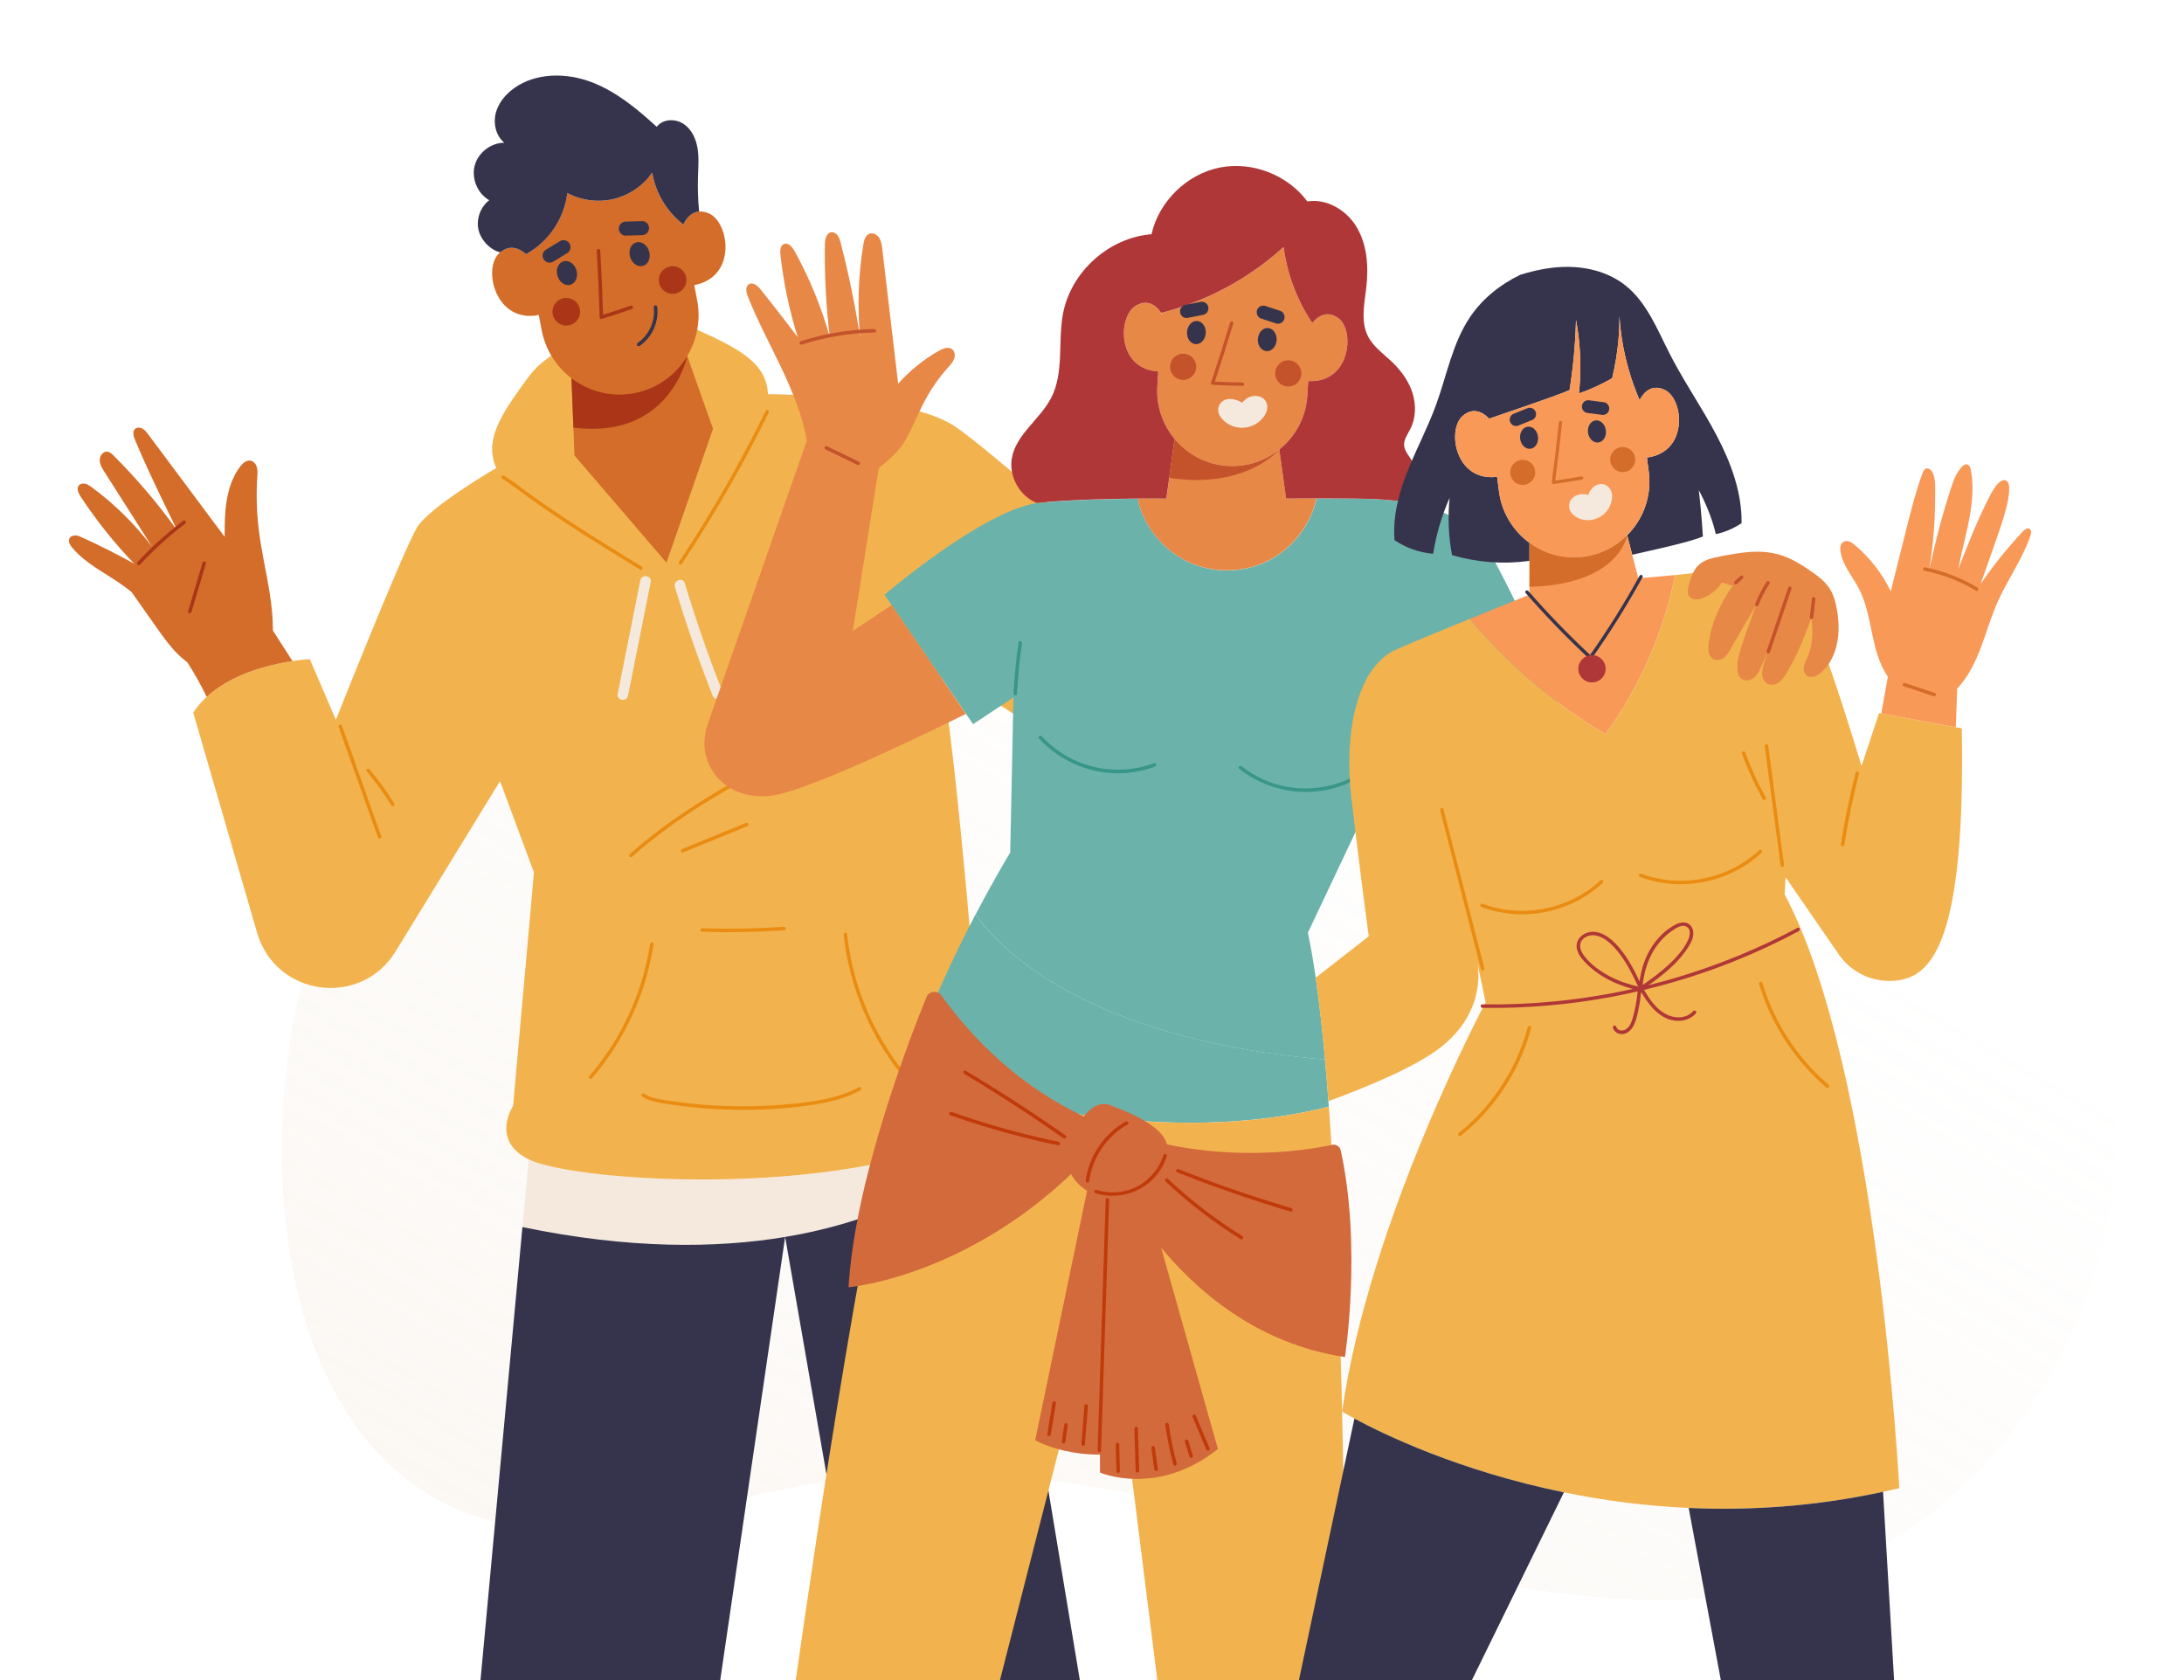 <svg width="234" height="180" viewBox="0 0 234 180" fill="none" xmlns="http://www.w3.org/2000/svg">
<g clip-path="url(#clip0_1_2)">
<g filter="url(#filter0_d_1_2)">
<path d="M221.589 109.584C220.093 132.736 202.359 154.84 178.336 156.211C150.746 158.328 125.422 143.179 97.936 143.017C83.924 141.815 70.778 147.186 57.121 148.921C26.274 150.055 21.574 113.764 27.327 90.371C51.591 -19.912 223.268 -4.907 221.589 109.584Z" fill="url(#paint0_linear_1_2)" fill-opacity="0.2" shape-rendering="crispEdges"/>
</g>
<path d="M106.16 122.468V122.472C106.16 122.472 99.475 129.96 84.122 132.52C76.79 133.744 67.481 133.848 55.978 131.468L56.647 124.218C61.53 126.626 89.35 128.459 104.15 121.446C104.851 121.115 105.39 120.596 105.746 119.992L106.16 122.468Z" fill="#F4E9DC"/>
<path d="M84.122 132.523L77.168 180H51.483L55.974 131.468C67.477 133.848 76.786 133.747 84.122 132.523Z" fill="#36344C"/>
<path d="M115.695 180H92.385L84.122 132.523C99.475 129.964 106.16 122.476 106.16 122.476L115.695 180Z" fill="#36344C"/>
<path d="M159.664 62.798L134.145 84.326C130.61 87.307 125.54 87.61 121.675 85.072L100.619 71.251C102.467 78.797 105.225 115.484 105.225 115.484C105.25 115.513 105.282 115.546 105.307 115.571C106.465 116.838 106.548 118.638 105.75 119.984V119.988C105.394 120.596 104.854 121.111 104.153 121.442C89.353 128.455 61.533 126.623 56.65 124.214C52.512 122.17 54.975 118.487 54.975 118.487L57.208 93.47L53.576 83.686L42.383 101.938C38.665 108 29.532 106.769 27.547 99.94L20.704 76.349C21.118 75.719 21.603 75.157 22.146 74.66C22.498 74.333 22.876 74.03 23.268 73.757C25.695 72.043 28.733 71.266 30.804 70.909C30.988 70.877 31.168 70.848 31.337 70.823C32.462 70.654 33.196 70.621 33.196 70.621L35.986 77.119C35.986 77.119 42.947 59.598 44.641 56.578C45.878 54.378 53.173 50.137 53.173 50.137C51.918 47.29 53.36 44.748 56.751 40.219C57.334 39.434 58.164 38.725 59.07 38.102L74.701 35.327C79.713 37.58 82.119 39.085 82.284 42.232C82.284 42.232 97.199 42.246 102.291 45.67C107.386 49.097 127.694 67.615 127.694 67.615L151.217 53.572C156.521 54.691 159.664 62.798 159.664 62.798Z" fill="#F2B34E"/>
<path d="M31.337 70.826C31.168 70.852 30.991 70.88 30.804 70.913C28.733 71.266 25.695 72.047 23.268 73.76C22.876 74.034 22.498 74.336 22.146 74.664C21.531 73.39 20.841 72.151 20.071 70.96C19.719 70.7 19.381 70.412 19.072 70.106C18.183 69.224 17.457 68.198 16.734 67.172C15.854 65.923 14.973 64.678 14.092 63.428C13.743 63.144 13.38 62.87 13.009 62.611C11.204 61.34 9.13 60.365 7.724 58.658C7.497 58.385 7.278 58.007 7.44 57.686C7.551 57.46 7.824 57.355 8.076 57.362C8.328 57.373 8.565 57.478 8.791 57.582C10.69 58.442 12.549 59.382 14.372 60.39C12.243 58.176 10.323 55.764 8.637 53.197C8.4 52.837 8.173 52.348 8.443 52.016C8.605 51.815 8.899 51.768 9.147 51.829C9.396 51.89 9.615 52.045 9.82 52.196C12.261 53.993 14.44 56.142 16.278 58.554C14.581 55.879 12.876 53.212 11.179 50.537C10.938 50.159 10.69 49.752 10.683 49.298C10.676 48.848 11.021 48.359 11.47 48.391C11.762 48.409 11.995 48.629 12.197 48.834C14.681 51.318 16.961 54.004 19.011 56.862C19.011 56.862 15.796 50.411 14.447 47.074C14.304 46.721 14.178 46.267 14.44 45.986C14.645 45.77 15.001 45.778 15.257 45.918C15.515 46.058 15.702 46.3 15.879 46.537C18.608 50.198 21.34 53.852 24.07 57.514C24.07 56.225 24.077 54.929 24.282 53.658C24.494 52.362 24.918 51.08 25.698 50.026C25.983 49.64 26.407 49.252 26.874 49.36C27.201 49.432 27.435 49.738 27.525 50.058C27.615 50.378 27.59 50.72 27.568 51.052C27.439 53.024 27.504 55.012 27.752 56.97C28.036 59.184 28.553 61.358 28.899 63.562C29.107 64.886 29.247 66.226 29.24 67.561C29.938 68.648 30.639 69.739 31.337 70.826Z" fill="#D36D29"/>
<path d="M40.847 89.586L37.568 80.363C37.259 79.495 36.95 78.628 36.64 77.76C36.557 77.53 36.209 77.666 36.288 77.897C37.381 80.971 38.474 84.046 39.567 87.12C39.876 87.988 40.186 88.855 40.495 89.723C40.578 89.95 40.93 89.813 40.847 89.586Z" fill="#EA8C11"/>
<path d="M42.239 86.08C41.448 84.798 40.563 83.574 39.592 82.422C39.438 82.238 39.132 82.458 39.287 82.645C40.258 83.797 41.142 85.018 41.933 86.303C42.059 86.508 42.365 86.285 42.239 86.08Z" fill="#EA8C11"/>
<path d="M68.75 60.696C64.827 58.291 60.901 55.886 57.157 53.204C56.115 52.456 55.101 51.664 54.026 50.969C53.824 50.839 53.583 51.131 53.788 51.26C54.752 51.883 55.661 52.585 56.589 53.258C57.531 53.939 58.484 54.601 59.448 55.253C61.35 56.534 63.288 57.766 65.24 58.975C66.355 59.666 67.477 60.354 68.595 61.038C68.8 61.168 68.955 60.822 68.75 60.696Z" fill="#EA8C11"/>
<path d="M82.029 44.032C79.893 48.388 77.538 52.639 74.971 56.758C74.248 57.917 73.507 59.065 72.752 60.203C72.619 60.404 72.91 60.642 73.043 60.44C75.736 56.383 78.225 52.189 80.493 47.88C81.137 46.66 81.763 45.428 82.37 44.186C82.478 43.97 82.137 43.816 82.029 44.032Z" fill="#EA8C11"/>
<path d="M126.892 68.976C125.925 71.129 124.958 73.278 123.994 75.431C123.894 75.654 124.239 75.809 124.336 75.586C125.303 73.433 126.27 71.284 127.234 69.131C127.335 68.908 126.993 68.753 126.892 68.976Z" fill="#EA8C11"/>
<path d="M125.922 68.843C124.886 70.214 123.851 71.586 122.815 72.954C122.668 73.148 122.959 73.386 123.106 73.192C124.142 71.82 125.177 70.448 126.213 69.08C126.36 68.89 126.069 68.648 125.922 68.843Z" fill="#EA8C11"/>
<path d="M88.4 78.656C85.538 80.086 82.676 81.522 79.871 83.063C77.067 84.607 74.32 86.263 71.716 88.128C70.249 89.183 68.829 90.302 67.477 91.501C67.297 91.66 67.517 91.966 67.7 91.807C70.084 89.694 72.673 87.829 75.37 86.137C78.074 84.438 80.882 82.908 83.719 81.443C85.319 80.618 86.93 79.812 88.541 79.006C88.753 78.898 88.62 78.548 88.4 78.656Z" fill="#EA8C11"/>
<path d="M79.943 88.157C77.653 89.093 75.359 90.032 73.068 90.968C72.845 91.058 72.978 91.411 73.205 91.321L80.08 88.51C80.303 88.416 80.166 88.063 79.943 88.157Z" fill="#EA8C11"/>
<path d="M69.652 101.131C69.03 105.188 67.517 109.098 65.244 112.514C64.597 113.486 63.892 114.415 63.13 115.297C62.972 115.481 63.263 115.718 63.421 115.535C66.132 112.385 68.131 108.644 69.271 104.645C69.595 103.511 69.843 102.355 70.023 101.189C70.062 100.951 69.688 100.89 69.652 101.131Z" fill="#EA8C11"/>
<path d="M96.671 114.646C94.125 111.384 92.295 107.568 91.349 103.536C91.083 102.398 90.889 101.246 90.763 100.087C90.738 99.846 90.364 99.889 90.389 100.13C90.842 104.299 92.212 108.353 94.366 111.949C94.973 112.961 95.642 113.936 96.368 114.865C96.516 115.06 96.818 114.84 96.671 114.646Z" fill="#EA8C11"/>
<path d="M92.039 116.471C90.759 117.169 89.357 117.58 87.933 117.846C86.444 118.123 84.931 118.278 83.42 118.39C80.274 118.62 77.106 118.566 73.971 118.228C73.108 118.134 72.245 118.019 71.386 117.882C70.584 117.756 69.714 117.659 69.03 117.184C68.833 117.047 68.592 117.338 68.793 117.475C69.365 117.875 70.034 118.037 70.713 118.152C71.504 118.289 72.299 118.404 73.094 118.505C74.697 118.703 76.312 118.829 77.926 118.879C81.094 118.976 84.305 118.829 87.437 118.314C89.076 118.044 90.709 117.623 92.18 116.824C92.388 116.708 92.251 116.356 92.039 116.471Z" fill="#EA8C11"/>
<path d="M83.985 99.288C81.076 99.493 78.16 99.547 75.244 99.454C75.006 99.446 74.942 99.817 75.186 99.824C78.135 99.922 81.087 99.868 84.028 99.662C84.269 99.644 84.226 99.27 83.985 99.288Z" fill="#EA8C11"/>
<path d="M68.603 62.19C67.793 66.244 66.988 70.294 66.179 74.347C66.035 75.06 67.153 75.236 67.294 74.524C68.103 70.47 68.908 66.42 69.717 62.366C69.861 61.654 68.746 61.477 68.603 62.19Z" fill="#F4E9DC"/>
<path d="M77.412 74.124C75.902 70.301 74.553 66.416 73.367 62.478C73.158 61.78 72.105 62.194 72.313 62.888C73.496 66.827 74.848 70.711 76.358 74.534C76.624 75.211 77.678 74.801 77.412 74.124Z" fill="#F4E9DC"/>
<path d="M19.625 55.796C17.871 57.132 16.231 58.615 14.724 60.232C14.559 60.408 14.85 60.646 15.016 60.469C16.497 58.878 18.115 57.416 19.845 56.102C20.043 55.955 19.82 55.649 19.625 55.796Z" fill="#AA3617"/>
<path d="M21.7 60.293C21.186 62.024 20.668 63.756 20.154 65.488C20.086 65.718 20.456 65.776 20.524 65.545C21.038 63.814 21.556 62.082 22.07 60.35C22.142 60.12 21.768 60.066 21.7 60.293Z" fill="#AA3617"/>
<path d="M74.384 30.55L74.697 32.184C74.902 33.253 74.891 34.322 74.701 35.338C74.514 36.335 74.147 37.282 73.636 38.138V38.142C72.432 40.147 70.425 41.652 67.97 42.124C65.51 42.599 63.087 41.944 61.228 40.522C60.368 39.87 59.635 39.056 59.074 38.113C58.585 37.292 58.229 36.374 58.038 35.388L57.725 33.754C53.083 34.646 51.728 28.84 53.45 27.166C53.497 27.119 53.544 27.079 53.59 27.04C54.791 26.017 55.938 26.856 56.348 27.23C56.392 27.216 56.427 27.194 56.463 27.166C58.822 25.859 60.483 23.36 60.778 20.675C62.281 21.481 64.083 21.715 65.74 21.319C67.398 20.923 68.901 19.897 69.875 18.5C70.224 20.646 71.411 22.644 73.126 23.98L73.162 24.192C73.162 24.192 73.654 22.774 74.902 22.669C75.197 22.644 75.531 22.687 75.916 22.846C78.138 23.756 79.034 29.66 74.384 30.55Z" fill="#D36D29"/>
<path d="M76.394 45.943L71.407 60.282L61.548 48.798L61.433 45.817L61.224 40.518C63.08 41.94 65.507 42.595 67.966 42.12C70.422 41.648 72.428 40.144 73.633 38.138L76.394 45.943Z" fill="#D36D29"/>
<path d="M74.906 22.658V22.669C73.658 22.774 73.165 24.192 73.165 24.192L73.129 23.98C71.414 22.644 70.231 20.646 69.879 18.5C68.904 19.901 67.401 20.923 65.744 21.319C64.083 21.715 62.281 21.481 60.782 20.675C60.483 23.36 58.822 25.855 56.467 27.166C56.431 27.191 56.392 27.216 56.352 27.23C55.942 26.852 54.795 26.017 53.594 27.04C53.033 26.892 52.505 26.557 52.091 26.114C51.678 25.672 51.372 25.128 51.253 24.556C51.023 23.414 51.494 22.158 52.418 21.449C51.167 20.74 50.495 19.141 50.858 17.744C51.224 16.355 52.598 15.293 54.036 15.293C53.148 14.566 52.835 13.277 53.105 12.161C53.378 11.048 54.155 10.105 55.093 9.439C57.441 7.772 60.663 7.776 63.356 8.791C66.017 9.799 68.261 11.66 70.357 13.583L70.487 13.442C71.188 12.712 72.439 12.726 73.273 13.298C74.111 13.871 74.568 14.872 74.733 15.869C74.902 16.87 74.816 17.888 74.787 18.904C74.744 20.156 74.784 21.413 74.906 22.658Z" fill="#36344C"/>
<path d="M73.636 38.138C73.636 38.138 71.839 47.128 61.436 45.814L61.228 40.514C63.083 41.936 65.51 42.592 67.97 42.116C70.422 41.648 72.432 40.144 73.636 38.138Z" fill="#AA3617"/>
<path d="M67.57 32.753C66.589 33.098 65.604 33.422 64.611 33.732C64.543 31.432 64.446 29.131 64.309 26.831C64.295 26.59 63.921 26.64 63.935 26.881C64.076 29.257 64.18 31.633 64.245 34.013C64.248 34.146 64.399 34.193 64.503 34.16C65.582 33.829 66.654 33.473 67.714 33.098C67.945 33.019 67.797 32.67 67.57 32.753Z" fill="#AA3617"/>
<path d="M70.044 32.926C70.224 34.402 69.534 35.914 68.311 36.756C68.11 36.893 68.344 37.192 68.541 37.055C69.872 36.14 70.612 34.481 70.418 32.879C70.386 32.634 70.012 32.684 70.044 32.926Z" fill="#36344C"/>
<path d="M60.674 34.88C61.49 34.88 62.152 34.218 62.152 33.401C62.152 32.584 61.49 31.921 60.674 31.921C59.858 31.921 59.196 32.584 59.196 33.401C59.196 34.218 59.858 34.88 60.674 34.88Z" fill="#AA3617"/>
<path d="M72.065 31.482C72.881 31.482 73.543 30.82 73.543 30.002C73.543 29.185 72.881 28.523 72.065 28.523C71.249 28.523 70.587 29.185 70.587 30.002C70.587 30.82 71.249 31.482 72.065 31.482Z" fill="#AA3617"/>
<path d="M61.119 30.507C61.68 30.34 61.968 29.642 61.762 28.948C61.556 28.255 60.933 27.828 60.372 27.995C59.81 28.163 59.523 28.861 59.729 29.554C59.935 30.248 60.557 30.675 61.119 30.507Z" fill="#36344C"/>
<path d="M68.903 28.484C69.464 28.316 69.752 27.618 69.546 26.925C69.34 26.231 68.717 25.805 68.156 25.972C67.594 26.139 67.306 26.837 67.513 27.531C67.719 28.224 68.341 28.651 68.903 28.484Z" fill="#36344C"/>
<path d="M60.969 26.021C60.846 25.873 60.674 25.754 60.476 25.736C60.408 25.736 60.343 25.736 60.275 25.736C60.142 25.754 60.02 25.805 59.912 25.888L58.43 26.791C58.279 26.885 58.168 27.115 58.146 27.284C58.121 27.472 58.175 27.706 58.297 27.85C58.419 27.997 58.592 28.116 58.79 28.134C58.858 28.134 58.923 28.134 58.991 28.134C59.124 28.116 59.246 28.066 59.354 27.983L60.836 27.079C60.987 26.986 61.098 26.755 61.12 26.586C61.145 26.402 61.091 26.168 60.969 26.021Z" fill="#36344C"/>
<path d="M66.301 24.433C66.326 24.242 66.402 24.048 66.556 23.926C66.614 23.89 66.668 23.85 66.725 23.814C66.848 23.756 66.977 23.731 67.114 23.742L68.847 23.688C69.023 23.681 69.243 23.818 69.354 23.944C69.476 24.084 69.559 24.311 69.537 24.502C69.512 24.692 69.437 24.887 69.282 25.009C69.225 25.045 69.171 25.085 69.113 25.121C68.991 25.178 68.861 25.204 68.725 25.193L66.992 25.247C66.815 25.254 66.596 25.117 66.485 24.991C66.359 24.847 66.276 24.62 66.301 24.433Z" fill="#36344C"/>
<path d="M167.132 75.01L166.474 75.398L165.73 75.841L154.457 82.501L153.476 83.081L150.595 77.789L145.231 89.143L140.128 99.936C140.434 101.351 140.711 102.971 140.973 104.764C141.351 107.363 141.678 110.322 141.973 113.526C137.37 113.13 133.296 112.496 129.697 111.697C113.243 108.047 106.663 100.991 104.527 97.985C106.652 93.913 108.238 91.343 108.238 91.343L108.583 74.722L104.258 77.587L103.506 76.486L95.538 64.84L94.768 63.716C94.768 63.716 105.275 54.745 111.089 53.903C111.197 53.888 111.309 53.878 111.413 53.867C114.883 53.539 119.111 53.453 121.916 53.435H121.984V53.86C122.743 56.639 124.771 59.044 127.392 60.242C130.093 61.481 133.361 61.394 135.997 60.023C138.543 58.702 140.448 56.203 141.063 53.406C142.271 53.406 143.674 53.41 145.162 53.428C147.05 53.449 149.391 53.51 151.699 54.004C154.81 54.662 157.866 56.106 159.675 59.296C162.817 64.843 167.132 75.01 167.132 75.01Z" fill="#6BB2AB"/>
<path d="M142.376 118.57C140.948 118.926 139.513 119.221 138.079 119.459C136.173 119.776 134.267 119.995 132.376 120.121C115.659 121.295 100.079 115.906 97.156 114.829C99.371 108.374 102.248 102.323 104.516 97.974C106.652 100.98 113.232 108.036 129.686 111.686C133.286 112.486 137.363 113.119 141.962 113.515C142.095 114.955 142.217 116.446 142.332 117.972C142.347 118.17 142.361 118.372 142.376 118.57Z" fill="#6BB2AB"/>
<path d="M103.492 76.478C103.172 76.64 87.271 84.607 82.716 85.244C77.937 85.91 74.258 82.051 75.855 77.494L86.444 47.203C85.474 41.72 82.187 36.954 80.13 31.777C79.951 31.324 79.832 30.694 80.253 30.445C80.68 30.193 81.18 30.618 81.493 31.007C82.845 32.695 84.175 34.405 85.474 36.13C84.567 33.25 83.945 30.276 83.615 27.277C83.568 26.86 83.589 26.33 83.967 26.15C84.431 25.934 84.884 26.449 85.132 26.896C86.739 29.808 88.012 32.915 88.911 36.122C88.505 32.828 88.329 29.502 88.379 26.179C88.39 25.646 88.526 24.97 89.048 24.887C89.321 24.844 89.598 25.016 89.76 25.236C89.921 25.463 89.997 25.736 90.069 26.01C90.939 29.362 91.637 32.753 92.158 36.173C91.845 32.854 91.964 29.498 92.496 26.212C92.572 25.747 92.719 25.207 93.154 25.042C93.542 24.898 93.981 25.139 94.204 25.488C94.427 25.834 94.477 26.262 94.528 26.669C95.096 31.482 95.664 36.295 96.232 41.108C97.483 39.704 98.965 38.506 100.601 37.58C101.043 37.328 101.629 37.105 102.025 37.426C102.316 37.66 102.355 38.106 102.226 38.455C102.096 38.801 101.834 39.082 101.586 39.359C100.608 40.453 99.763 41.663 99.076 42.959C98.299 44.42 97.724 45.99 96.858 47.401C96.031 48.751 94.154 50.148 94.154 50.148L91.374 67.597L95.527 64.832L103.492 76.478Z" fill="#E88846"/>
<path d="M194.247 76.37C184.442 87.21 176.039 93.769 170.584 97.416C167.161 99.709 162.515 98.485 160.66 94.81L154.454 82.494L165.726 75.834L167.866 81.342L190.375 70.232L194.247 76.37Z" fill="#E88846"/>
<path d="M109.13 68.843C108.874 70.654 108.695 72.472 108.594 74.297C108.58 74.538 108.954 74.599 108.964 74.354C109.065 72.529 109.245 70.708 109.5 68.9C109.536 68.663 109.162 68.602 109.13 68.843Z" fill="#389688"/>
<path d="M150.448 76.673C149.916 75.283 149.47 73.865 149.107 72.421C149.049 72.187 148.697 72.324 148.754 72.558C149.118 74.002 149.567 75.42 150.096 76.81C150.185 77.036 150.534 76.9 150.448 76.673Z" fill="#389688"/>
<path d="M151.203 72.677C151.07 73.847 150.933 75.013 150.8 76.183C150.772 76.424 151.146 76.486 151.171 76.241C151.304 75.071 151.44 73.904 151.573 72.734C151.602 72.493 151.228 72.432 151.203 72.677Z" fill="#389688"/>
<path d="M123.638 81.774C120.366 82.987 116.641 82.588 113.721 80.669C112.956 80.165 112.247 79.567 111.625 78.894C111.463 78.718 111.158 78.937 111.319 79.117C113.703 81.709 117.177 83.095 120.686 82.814C121.74 82.728 122.783 82.494 123.775 82.127C124.002 82.04 123.865 81.688 123.638 81.774Z" fill="#389688"/>
<path d="M145.356 83.038C142.318 84.755 138.575 84.953 135.389 83.524C134.551 83.149 133.76 82.67 133.038 82.102C132.851 81.954 132.581 82.22 132.771 82.368C135.537 84.546 139.183 85.363 142.606 84.528C143.634 84.276 144.623 83.88 145.547 83.358C145.759 83.243 145.569 82.919 145.356 83.038Z" fill="#389688"/>
<path d="M93.668 35.248C90.986 35.298 88.321 35.748 85.768 36.569C85.538 36.644 85.675 36.994 85.905 36.922C88.429 36.108 91.061 35.672 93.711 35.622C93.952 35.618 93.909 35.244 93.668 35.248Z" fill="#C4532C"/>
<path d="M92.043 49.471C90.896 48.917 89.752 48.362 88.605 47.812C88.386 47.707 88.231 48.049 88.451 48.154C89.598 48.708 90.741 49.262 91.888 49.813C92.104 49.921 92.259 49.576 92.043 49.471Z" fill="#C4532C"/>
<path d="M140.168 40.817L140.071 42.39C139.923 44.734 138.776 46.789 137.068 48.157C135.558 49.374 133.606 50.058 131.527 49.925C129.233 49.781 127.22 48.672 125.853 47.027C124.58 45.5 123.865 43.506 124.002 41.378L124.099 39.805C119.618 39.521 119.748 33.862 121.729 32.735C123.214 31.889 124.135 33.102 124.401 33.53C124.458 33.617 124.483 33.674 124.483 33.674L124.494 33.509C128.766 32.404 132.789 30.373 136.216 27.594C136.658 27.234 137.086 26.87 137.503 26.485L137.547 26.532C137.597 26.921 137.658 27.306 137.734 27.691C138.208 30.136 139.175 32.483 140.56 34.549L140.553 34.686C140.553 34.686 141.754 32.872 143.4 34.103C143.778 34.387 144.051 34.848 144.213 35.402C144.235 35.482 144.256 35.564 144.274 35.647C144.738 37.793 143.595 41.029 140.168 40.817Z" fill="#E88846"/>
<path d="M141.052 53.395C140.438 56.192 138.532 58.694 135.986 60.012C133.35 61.384 130.082 61.466 127.381 60.232C124.76 59.033 122.732 56.628 121.974 53.849V53.424H122.049C123.735 53.413 124.868 53.431 124.965 53.431L125.095 52.506L125.861 47.027C127.227 48.676 129.244 49.784 131.535 49.925C133.613 50.058 135.565 49.374 137.076 48.157L137.805 53.41C138.507 53.402 139.646 53.395 141.052 53.395Z" fill="#E88846"/>
<path d="M151.685 53.993C149.376 53.5 147.036 53.438 145.148 53.417C143.659 53.399 142.261 53.395 141.049 53.395C139.643 53.395 138.503 53.402 137.798 53.41L137.068 48.157C138.773 46.789 139.923 44.734 140.071 42.39L140.168 40.817C143.591 41.033 144.734 37.793 144.274 35.644C144.256 35.561 144.238 35.478 144.213 35.399C144.051 34.844 143.778 34.38 143.4 34.099C141.754 32.872 140.553 34.682 140.553 34.682L140.56 34.546C139.179 32.479 138.208 30.132 137.734 27.688C137.658 27.302 137.593 26.917 137.547 26.528L137.503 26.482C137.086 26.867 136.655 27.23 136.216 27.59C132.789 30.37 128.762 32.4 124.494 33.505C124.465 33.512 124.429 33.52 124.401 33.527C124.138 33.098 123.214 31.885 121.729 32.731C119.748 33.858 119.615 39.517 124.099 39.802L124.002 41.375C123.865 43.502 124.58 45.497 125.853 47.023L124.962 53.424C124.868 53.424 123.735 53.406 122.045 53.417H121.902C119.097 53.435 114.868 53.521 111.399 53.849C111.294 53.86 111.183 53.87 111.075 53.885C109.23 53.14 108.044 51.001 108.421 49.036C108.903 46.494 111.453 44.914 112.632 42.613C114.034 39.881 113.319 36.562 113.905 33.545C114.775 29.081 118.845 25.448 123.376 25.096C124.167 21.578 127.159 18.655 130.69 17.95C134.159 17.255 137.967 18.738 140.071 21.582C142.095 21.24 144.235 22.482 145.32 24.271C146.5 26.204 146.647 28.606 146.381 30.859C146.212 32.321 145.896 33.872 146.273 35.255C146.291 35.323 146.309 35.392 146.334 35.46C146.396 35.64 146.464 35.813 146.55 35.989C147.126 37.152 148.251 37.919 149.189 38.819C150.142 39.737 150.941 40.842 151.34 42.102C151.735 43.362 151.71 44.784 151.11 45.958C150.815 46.537 150.38 47.11 150.444 47.758C150.495 48.247 150.822 48.654 151.088 49.064C152.016 50.508 152.192 52.362 151.685 53.993Z" fill="#AF3737"/>
<path d="M133.12 40.982C132.135 40.968 131.146 40.936 130.161 40.885C130.855 38.812 131.517 36.731 132.146 34.639C132.211 34.42 131.862 34.34 131.797 34.56C131.146 36.72 130.459 38.873 129.744 41.015C129.704 41.137 129.823 41.227 129.927 41.231C130.995 41.288 132.067 41.324 133.135 41.339C133.368 41.342 133.35 40.982 133.12 40.982Z" fill="#C4532C"/>
<path d="M126.767 40.702C127.541 40.702 128.169 40.073 128.169 39.298C128.169 38.522 127.541 37.894 126.767 37.894C125.992 37.894 125.364 38.522 125.364 39.298C125.364 40.073 125.992 40.702 126.767 40.702Z" fill="#C4532C"/>
<path d="M138.025 41.411C138.799 41.411 139.427 40.782 139.427 40.007C139.427 39.231 138.799 38.603 138.025 38.603C137.25 38.603 136.622 39.231 136.622 40.007C136.622 40.782 137.25 41.411 138.025 41.411Z" fill="#C4532C"/>
<path d="M129.189 35.694C129.232 35.009 128.817 34.426 128.262 34.391C127.707 34.356 127.222 34.883 127.18 35.568C127.137 36.252 127.552 36.835 128.107 36.87C128.662 36.905 129.146 36.378 129.189 35.694Z" fill="#36344C"/>
<path d="M136.782 36.444C136.824 35.76 136.409 35.177 135.854 35.142C135.299 35.107 134.815 35.634 134.772 36.318C134.729 37.003 135.144 37.586 135.699 37.621C136.254 37.656 136.739 37.129 136.782 36.444Z" fill="#36344C"/>
<path d="M129.442 32.821C129.381 32.652 129.266 32.486 129.097 32.407C129.036 32.386 128.978 32.364 128.917 32.342C128.791 32.314 128.665 32.321 128.543 32.36L126.928 32.677C126.763 32.71 126.59 32.882 126.515 33.023C126.432 33.181 126.403 33.408 126.465 33.577C126.526 33.746 126.641 33.912 126.81 33.991C126.871 34.013 126.928 34.034 126.99 34.056C127.115 34.085 127.241 34.078 127.364 34.038L128.978 33.718C129.143 33.685 129.316 33.512 129.391 33.372C129.474 33.221 129.503 32.994 129.442 32.821Z" fill="#36344C"/>
<path d="M134.71 33.152C134.792 32.99 134.925 32.843 135.105 32.785C135.166 32.771 135.231 32.756 135.292 32.742C135.421 32.731 135.544 32.753 135.659 32.807L137.219 33.325C137.378 33.379 137.529 33.57 137.586 33.721C137.651 33.887 137.651 34.117 137.565 34.276C137.482 34.438 137.349 34.585 137.169 34.643C137.108 34.657 137.043 34.672 136.982 34.686C136.853 34.697 136.73 34.675 136.615 34.621L135.055 34.103C134.897 34.049 134.745 33.858 134.688 33.707C134.627 33.545 134.627 33.314 134.71 33.152Z" fill="#36344C"/>
<path d="M137.068 48.157C137.068 48.157 133.509 52.47 125.271 51.192L125.853 47.027C127.22 48.676 129.237 49.784 131.527 49.925C133.609 50.058 135.558 49.374 137.068 48.157Z" fill="#C4532C"/>
<path d="M135.116 44.986C134.361 45.749 133.228 46.022 132.207 45.706C131.301 45.428 130.042 44.363 130.697 43.308C131.207 42.491 132.347 42.685 133.081 43.139C133.257 42.944 133.447 42.768 133.674 42.635C134.113 42.386 134.684 42.332 135.148 42.563C135.569 42.772 135.806 43.2 135.781 43.668C135.756 44.172 135.465 44.636 135.116 44.986Z" fill="#F4E9DC"/>
<path d="M144.102 180H123.998L118.45 135.749L107.141 180H85.261C85.261 180 91.755 133.654 95.732 119.401C96.16 117.868 96.642 116.341 97.16 114.833C100.662 116.125 122.344 123.606 142.379 118.573C144.256 144.043 144.102 180 144.102 180Z" fill="#F2B34E"/>
<path d="M144.105 145.393C125.296 142.56 117.716 122.753 117.716 122.753C105.189 136.732 90.917 137.916 90.917 137.916C91.579 126.54 97.314 111.614 99.263 106.83C99.533 106.164 100.435 106.06 100.856 106.646C106.131 113.951 112.366 118.206 118.41 120.622C129.474 125.035 139.913 123.264 142.732 122.656C143.145 122.566 143.555 122.821 143.648 123.235C145.928 133.607 144.105 145.393 144.105 145.393Z" fill="#D36A3C"/>
<path d="M117.716 121.601L110.913 154.303C110.913 154.303 116.828 157.763 125.152 154.303L121.592 123.696L117.716 121.601Z" fill="#D36A3C"/>
<path d="M117.716 122.753L117.856 157.763C117.856 157.763 123.948 160.434 130.492 155.246L121.592 123.696L117.716 122.753Z" fill="#D36A3C"/>
<path d="M124.918 124.009C123.872 125.593 123.074 127.642 121.344 128.578C118.856 129.143 114.966 127.62 114.451 124.88C114.131 122.954 116.087 117.652 118.777 118.339C120.87 119.138 126.195 121.111 124.918 124.009Z" fill="#D36A3C"/>
<path d="M124.663 123.743C124.232 125.093 123.322 126.252 122.103 126.976C120.737 127.786 119.021 127.962 117.511 127.487C117.281 127.415 117.127 127.757 117.357 127.829C119.816 128.603 122.549 127.76 124.091 125.68C124.491 125.14 124.8 124.538 125.005 123.901C125.08 123.671 124.735 123.512 124.663 123.743Z" fill="#C13A0A"/>
<path d="M118.468 128.524C118.356 132.008 118.241 135.49 118.13 138.974C118.018 142.474 117.903 145.973 117.792 149.472C117.727 151.434 117.666 153.396 117.601 155.358C117.594 155.596 117.964 155.66 117.972 155.416C118.083 151.931 118.198 148.45 118.31 144.965C118.421 141.466 118.536 137.966 118.648 134.467C118.712 132.505 118.773 130.543 118.838 128.581C118.849 128.344 118.475 128.282 118.468 128.524Z" fill="#C13A0A"/>
<path d="M120.611 120.161C118.299 121.453 116.673 123.858 116.328 126.486C116.296 126.727 116.67 126.785 116.699 126.544C117.033 124.002 118.597 121.712 120.83 120.467C121.046 120.348 120.819 120.046 120.611 120.161Z" fill="#C13A0A"/>
<path d="M114.171 121.655C111.46 119.747 108.695 117.922 105.876 116.179C105.077 115.686 104.275 115.2 103.47 114.718C103.262 114.595 103.107 114.937 103.315 115.06C106.134 116.741 108.903 118.505 111.618 120.348C112.395 120.874 113.164 121.41 113.934 121.946C114.128 122.083 114.369 121.792 114.171 121.655Z" fill="#C13A0A"/>
<path d="M113.412 122.328C110.385 121.698 107.393 120.917 104.448 119.974C103.614 119.707 102.787 119.426 101.96 119.135C101.733 119.056 101.575 119.398 101.805 119.477C104.739 120.51 107.724 121.396 110.748 122.119C111.614 122.324 112.481 122.519 113.355 122.702C113.588 122.749 113.649 122.378 113.412 122.328Z" fill="#C13A0A"/>
<path d="M138.352 129.434C135.166 128.495 132.016 127.44 128.906 126.277C128.025 125.946 127.148 125.608 126.274 125.258C126.047 125.168 125.893 125.51 126.119 125.6C129.233 126.839 132.394 127.969 135.59 128.981C136.489 129.265 137.388 129.539 138.294 129.805C138.525 129.877 138.579 129.503 138.352 129.434Z" fill="#C13A0A"/>
<path d="M133.088 132.422C130.236 130.648 127.565 128.588 125.12 126.292C124.944 126.126 124.706 126.418 124.882 126.583C127.356 128.905 130.053 130.975 132.933 132.768C133.138 132.894 133.293 132.548 133.088 132.422Z" fill="#C13A0A"/>
<path d="M119.917 154.735C119.91 154.494 119.536 154.537 119.543 154.778C119.568 155.732 119.59 156.69 119.615 157.644C119.622 157.885 119.996 157.842 119.989 157.601C119.964 156.647 119.942 155.693 119.917 154.735Z" fill="#C13A0A"/>
<path d="M121.916 153.025C121.909 152.784 121.535 152.827 121.542 153.068C121.589 154.584 121.636 156.096 121.682 157.612C121.689 157.853 122.063 157.81 122.056 157.568C122.01 156.053 121.963 154.537 121.916 153.025Z" fill="#C13A0A"/>
<path d="M123.735 155.084C123.703 154.843 123.329 154.886 123.361 155.128C123.466 155.898 123.57 156.665 123.678 157.435C123.71 157.676 124.084 157.633 124.052 157.392C123.944 156.622 123.84 155.855 123.735 155.084Z" fill="#C13A0A"/>
<path d="M126.076 156.791C125.702 155.416 125.418 154.019 125.224 152.608C125.192 152.366 124.818 152.41 124.85 152.651C125.048 154.094 125.343 155.524 125.727 156.928C125.789 157.162 126.141 157.021 126.076 156.791Z" fill="#C13A0A"/>
<path d="M127.802 155.948L127.313 154.343C127.284 154.246 127.159 154.202 127.069 154.235C126.968 154.274 126.932 154.382 126.961 154.48C127.123 155.016 127.288 155.552 127.45 156.085C127.479 156.182 127.604 156.226 127.694 156.193C127.799 156.15 127.835 156.046 127.802 155.948Z" fill="#C13A0A"/>
<path d="M129.6 155.171C129.111 154.008 128.618 152.842 128.129 151.679C128.036 151.456 127.684 151.592 127.777 151.816L129.248 155.308C129.345 155.531 129.697 155.394 129.6 155.171Z" fill="#C13A0A"/>
<path d="M112.761 150.286C112.578 151.405 112.391 152.521 112.208 153.641C112.168 153.882 112.538 153.94 112.578 153.698C112.761 152.579 112.948 151.463 113.132 150.343C113.175 150.106 112.801 150.048 112.761 150.286Z" fill="#C13A0A"/>
<path d="M114.027 152.633C113.941 153.238 113.854 153.839 113.768 154.444C113.732 154.685 114.106 154.742 114.139 154.501C114.225 153.896 114.311 153.295 114.397 152.69C114.433 152.453 114.059 152.395 114.027 152.633Z" fill="#C13A0A"/>
<path d="M116.192 150.602L115.868 154.688C115.85 154.93 116.22 154.991 116.238 154.746L116.562 150.66C116.584 150.422 116.21 150.361 116.192 150.602Z" fill="#C13A0A"/>
<path d="M191.317 94L191.209 95.818C201.155 114.527 203.495 159.44 203.495 159.44C202.909 159.577 202.33 159.71 201.751 159.833C194.37 161.428 187.358 161.852 180.925 161.557C176.118 161.345 171.63 160.722 167.56 159.887C156.269 157.579 148.154 153.623 145.116 151.978C144.253 151.513 143.796 151.236 143.796 151.236C146.705 130.666 159.175 107.381 159.175 107.381L158.315 103.302C158.556 105.005 158.538 108.864 154.454 112.133C151.89 114.181 146.892 116.305 142.332 117.976C142.217 116.449 142.095 114.959 141.962 113.519C141.667 110.315 141.34 107.352 140.962 104.756L146.651 100.314C146.651 100.314 146.029 95.76 145.223 89.14C145.076 87.926 144.929 86.713 144.796 85.543C143.922 77.969 145.601 71.338 149.607 69.584C151.372 68.807 154.694 67.432 157.474 66.305C161.577 71.212 166.521 75.409 172.019 78.664C175.654 73.624 178.21 67.802 179.462 61.708C179.469 61.675 179.476 61.639 179.483 61.607C180.652 61.488 182.658 61.268 183.881 61.103C187.685 60.595 192.572 63.252 194.247 66.78C195.919 70.308 199.447 82.062 199.447 82.062L201.331 76.396L201.572 76.439L209.554 77.915L210.194 78.03C210.579 100.566 207.141 104.792 202.97 105.073C198.803 105.354 196.933 102.139 196.933 102.139L191.317 94Z" fill="#F2B34E"/>
<path d="M167.56 159.887L157.708 180H139.172L145.116 151.978C148.154 153.623 156.269 157.579 167.56 159.887Z" fill="#36344C"/>
<path d="M202.938 180H184.373L180.929 161.557C187.361 161.852 194.373 161.424 201.755 159.829L202.938 180Z" fill="#36344C"/>
<path d="M158.139 102.463C158.168 102.564 158.247 102.856 158.312 103.288L158.139 102.463Z" fill="#F2B34E"/>
<path d="M217.54 57.416C216.692 59.908 215.102 62.082 214.034 64.487C213.322 66.085 212.844 67.781 212.219 69.419C211.615 70.999 210.859 72.547 209.698 73.775C209.648 75.154 209.601 76.532 209.551 77.915L201.568 76.439C201.805 75.128 202.039 73.811 202.269 72.5C201.352 71.176 200.939 69.566 200.604 67.982C200.248 66.305 199.957 64.58 199.163 63.061C198.469 61.729 197.393 60.534 197.189 59.051C197.142 58.705 197.174 58.302 197.451 58.09C197.645 57.942 197.922 57.938 198.152 58.021C198.382 58.104 198.576 58.259 198.763 58.417C200.364 59.771 201.672 61.463 202.579 63.349C203.143 61.106 203.704 58.86 204.268 56.61C204.768 54.623 205.272 52.628 205.98 50.71C206.059 50.497 206.16 50.267 206.372 50.198C206.663 50.105 206.94 50.375 207.073 50.652C207.325 51.167 207.339 51.768 207.343 52.34C207.354 55.429 207.195 57.996 206.696 61.042C207.4 57.917 208.048 55.31 209.044 52.268C209.302 51.473 209.597 50.663 210.162 50.047C210.324 49.871 210.55 49.702 210.78 49.763C211.032 49.835 211.125 50.134 211.172 50.386C211.517 52.308 211.273 54.292 210.874 56.203C210.547 57.791 210.112 59.36 209.831 60.952C210.831 58.352 211.852 55.764 213.118 53.284C213.391 52.74 213.686 52.193 214.117 51.761C214.326 51.552 214.617 51.365 214.89 51.466C215.192 51.577 215.268 51.962 215.271 52.286C215.275 52.985 215.138 53.683 214.969 54.36C214.674 55.552 214.268 56.714 213.862 57.87C213.312 59.44 212.762 61.006 212.208 62.575C213.567 60.581 215.088 58.687 216.746 56.93C216.925 56.736 217.199 56.527 217.436 56.657C217.68 56.79 217.634 57.154 217.54 57.416Z" fill="#F99958"/>
<path d="M211.855 62.946C210.133 61.906 208.235 61.178 206.261 60.786C206.023 60.739 205.966 61.11 206.203 61.157C208.145 61.538 210.007 62.262 211.701 63.284C211.909 63.414 212.064 63.072 211.855 62.946Z" fill="#D36D29"/>
<path d="M207.31 74.246C206.25 73.89 205.185 73.537 204.125 73.181C203.898 73.105 203.74 73.447 203.97 73.523C205.034 73.879 206.095 74.232 207.156 74.588C207.386 74.664 207.541 74.322 207.31 74.246Z" fill="#D36D29"/>
<path d="M159.034 103.72C157.895 99.284 156.755 94.853 155.611 90.418L154.651 86.681C154.59 86.447 154.241 86.584 154.299 86.818C155.439 91.253 156.579 95.684 157.722 100.12L158.682 103.856C158.743 104.094 159.096 103.954 159.034 103.72Z" fill="#EA8C11"/>
<path d="M171.494 94.302C168.915 96.721 165.277 97.891 161.771 97.52C160.775 97.416 159.8 97.186 158.862 96.833C158.635 96.746 158.481 97.092 158.707 97.175C162.105 98.46 166.021 98.136 169.207 96.408C170.116 95.915 170.958 95.314 171.713 94.604C171.889 94.442 171.67 94.136 171.494 94.302Z" fill="#EA8C11"/>
<path d="M188.491 91.08C185.912 93.499 182.274 94.669 178.768 94.298C177.772 94.194 176.797 93.964 175.859 93.611C175.632 93.524 175.478 93.87 175.704 93.953C179.102 95.238 183.018 94.914 186.204 93.186C187.113 92.693 187.955 92.092 188.71 91.382C188.886 91.22 188.667 90.914 188.491 91.08Z" fill="#EA8C11"/>
<path d="M189.828 82.735C189.702 81.785 189.576 80.838 189.451 79.888C189.418 79.646 189.044 79.69 189.077 79.931C189.519 83.246 189.958 86.562 190.4 89.878C190.526 90.828 190.652 91.775 190.777 92.725C190.81 92.966 191.184 92.923 191.151 92.682C190.713 89.366 190.27 86.051 189.828 82.735Z" fill="#EA8C11"/>
<path d="M189.174 85.41C188.318 83.873 187.588 82.271 186.991 80.615C186.908 80.388 186.556 80.525 186.639 80.752C187.25 82.436 187.994 84.067 188.868 85.63C188.99 85.846 189.292 85.622 189.174 85.41Z" fill="#EA8C11"/>
<path d="M198.807 82.814C198.17 85.331 197.645 87.876 197.235 90.439C197.196 90.68 197.57 90.738 197.606 90.497C198.016 87.934 198.541 85.388 199.177 82.872C199.238 82.638 198.868 82.58 198.807 82.814Z" fill="#EA8C11"/>
<path d="M192.593 99.41C188.555 101.57 184.302 103.324 179.918 104.648C178.832 104.976 177.736 105.278 176.635 105.552C177.455 104.965 178.261 104.36 178.998 103.676C179.455 103.255 179.89 102.805 180.274 102.319C180.666 101.826 181.065 101.275 181.292 100.685C181.486 100.181 181.508 99.58 181.127 99.151C180.706 98.68 180.044 98.795 179.537 99.05C178.466 99.594 177.567 100.505 176.93 101.516C176.236 102.614 175.837 103.864 175.668 105.145C175.186 104.134 174.679 103.133 174.025 102.226C173.306 101.228 172.277 100.066 170.997 99.853C169.886 99.67 168.667 100.508 168.969 101.729C169.128 102.366 169.595 102.877 170.052 103.324C170.519 103.781 171.044 104.184 171.598 104.533C172.63 105.185 173.77 105.642 174.946 105.952C172.162 106.571 169.343 107.021 166.506 107.294C163.946 107.543 161.372 107.647 158.801 107.608C158.56 107.604 158.603 107.978 158.844 107.982C163.436 108.05 168.035 107.662 172.551 106.823C173.525 106.643 174.496 106.438 175.463 106.214C175.373 107.183 175.204 108.148 174.931 109.084C174.805 109.516 174.633 109.976 174.252 110.246C173.892 110.502 173.32 110.48 173.166 110.002C173.09 109.771 172.741 109.908 172.813 110.138C172.961 110.596 173.453 110.855 173.921 110.783C174.435 110.704 174.823 110.297 175.046 109.847C175.323 109.289 175.452 108.63 175.578 108.022C175.697 107.446 175.776 106.859 175.83 106.272C176.495 107.359 177.236 108.45 178.405 109.033C179.48 109.57 180.864 109.508 181.702 108.569C181.864 108.389 181.572 108.148 181.411 108.331C180.623 109.213 179.307 109.134 178.358 108.58C177.365 108.004 176.722 107.021 176.136 106.056C179.401 105.271 182.612 104.26 185.729 103.014C188.12 102.06 190.454 100.976 192.723 99.763C192.942 99.648 192.805 99.295 192.593 99.41ZM172.454 104.591C171.432 104.051 170.397 103.313 169.707 102.373C169.365 101.905 169.106 101.261 169.494 100.739C169.804 100.325 170.365 100.148 170.864 100.213C172.026 100.364 172.971 101.437 173.629 102.323C174.403 103.36 174.967 104.53 175.517 105.7C174.453 105.455 173.417 105.102 172.454 104.591ZM176.003 105.534C176.229 103.295 177.196 101.099 179.077 99.774C179.476 99.493 180.105 99.036 180.623 99.245C181.234 99.49 181.073 100.296 180.85 100.75C180.361 101.761 179.566 102.643 178.746 103.396C177.89 104.184 176.952 104.864 176.003 105.534Z" fill="#AF3737"/>
<path d="M195.926 116.226C193.32 113.994 191.227 111.179 189.839 108.04C189.443 107.147 189.109 106.232 188.829 105.3C188.76 105.066 188.408 105.206 188.476 105.437C189.476 108.781 191.238 111.895 193.586 114.476C194.244 115.2 194.945 115.88 195.689 116.518C195.873 116.676 196.11 116.381 195.926 116.226Z" fill="#EA8C11"/>
<path d="M163.677 110.063C162.763 113.515 160.969 116.719 158.528 119.318C157.83 120.06 157.082 120.748 156.287 121.381C156.097 121.532 156.32 121.838 156.51 121.687C159.369 119.405 161.638 116.402 163.062 113.029C163.461 112.086 163.788 111.114 164.051 110.124C164.112 109.886 163.741 109.829 163.677 110.063Z" fill="#EA8C11"/>
<path d="M186.599 56.045V56.048C185.765 56.614 184.819 57.017 183.834 57.229C183.834 57.229 183.413 55.105 182.015 52.52C182.313 54.99 182.453 57.47 182.453 57.47C181.141 58.104 175.564 59.26 174.881 59.436L174.341 57.344C175.654 56.03 176.51 54.274 176.686 52.358C176.743 51.786 176.733 51.192 176.657 50.591L176.456 49.018C180.062 48.557 180.44 44.788 179.372 42.818C179.275 42.638 179.167 42.476 179.048 42.332C178.854 42.091 178.624 41.9 178.376 41.778C176.61 40.921 175.762 42.696 175.679 42.88C175.672 42.872 175.668 42.862 175.665 42.854C174.755 40.745 174.115 38.516 173.763 36.245C173.64 35.453 173.554 34.657 173.504 33.854C173.514 34.668 173.486 35.482 173.417 36.288C173.299 37.717 173.058 39.139 172.731 40.529C171.598 41.18 170.408 41.724 169.174 42.156C169.358 40.385 169.369 38.603 169.21 36.828C169.131 35.978 169.016 35.129 168.858 34.286C168.836 35.154 168.797 36.025 168.732 36.889C168.617 38.531 168.43 40.169 168.168 41.792C167.067 42.325 159.563 44.845 159.542 44.86C159.236 44.518 158.071 43.402 156.726 44.55C154.986 46.04 155.928 51.653 160.404 51.08L160.606 52.646C160.901 54.943 162.141 56.891 163.878 58.162L163.874 60.091C161.106 60.473 158.258 60.264 155.575 59.476C155.198 57.456 155.112 55.39 155.313 53.348C154.472 55.253 153.875 57.269 153.555 59.328C152.08 59.209 150.639 58.702 149.416 57.87C149.204 55.404 149.855 52.916 150.757 50.605C151.717 48.168 152.961 45.842 153.86 43.384C155.022 40.194 155.626 36.731 157.535 33.926C158.858 31.979 160.76 30.463 162.889 29.441C164.572 28.915 166.316 28.573 168.067 28.591H168.085C170.242 28.62 172.425 29.221 174.122 30.557C176.445 32.382 177.563 35.302 178.912 37.933C179.58 39.247 180.328 40.514 181.091 41.778C181.198 41.958 181.31 42.138 181.418 42.318C182.288 43.762 183.162 45.198 183.942 46.688C185.463 49.586 186.642 52.772 186.599 56.045Z" fill="#36344C"/>
<path d="M176.456 49.018L176.657 50.591C176.733 51.192 176.743 51.786 176.686 52.358C176.51 54.274 175.654 56.03 174.341 57.344C173.119 58.572 171.497 59.422 169.66 59.656C167.535 59.929 165.492 59.339 163.878 58.162C162.141 56.891 160.901 54.943 160.606 52.646L160.404 51.08C155.928 51.653 154.986 46.04 156.726 44.55C158.071 43.402 159.236 44.518 159.542 44.86C159.563 44.845 167.067 42.325 168.168 41.792C168.43 40.169 168.617 38.531 168.732 36.889C168.797 36.025 168.836 35.154 168.858 34.286C169.016 35.129 169.131 35.978 169.21 36.828C169.369 38.603 169.358 40.385 169.174 42.156C170.408 41.724 171.598 41.18 172.731 40.529C173.058 39.139 173.299 37.717 173.417 36.288C173.486 35.482 173.514 34.668 173.504 33.854C173.554 34.657 173.64 35.453 173.763 36.245C174.115 38.516 174.755 40.745 175.665 42.854L175.672 42.894C175.672 42.894 175.672 42.89 175.679 42.883V42.88C175.762 42.696 176.61 40.921 178.376 41.778C178.624 41.9 178.854 42.091 179.048 42.332C179.167 42.476 179.275 42.638 179.372 42.818C180.44 44.788 180.062 48.557 176.456 49.018Z" fill="#F99958"/>
<path d="M179.483 61.607C179.476 61.639 179.469 61.675 179.462 61.708C178.21 67.802 175.654 73.624 172.019 78.664C166.521 75.409 161.577 71.212 157.474 66.305C160.825 64.933 163.867 63.72 163.867 63.72H163.871V62.87L163.874 60.091L163.878 58.162C165.492 59.339 167.535 59.929 169.66 59.656C171.497 59.422 173.119 58.572 174.341 57.344L174.881 59.436L175.542 61.952C176.15 61.909 177.682 61.787 179.483 61.607Z" fill="#F99958"/>
<path d="M169.426 51.041C168.498 51.206 167.564 51.354 166.629 51.487C166.906 49.414 167.154 47.336 167.366 45.259C167.387 45.04 167.046 45.032 167.024 45.248C166.801 47.398 166.546 49.543 166.258 51.685C166.24 51.808 166.373 51.869 166.47 51.858C167.484 51.718 168.495 51.559 169.505 51.379C169.725 51.336 169.645 51.001 169.426 51.041Z" fill="#D36D29"/>
<path d="M163.152 51.952C163.892 51.952 164.493 51.35 164.493 50.609C164.493 49.867 163.892 49.266 163.152 49.266C162.411 49.266 161.81 49.867 161.81 50.609C161.81 51.35 162.411 51.952 163.152 51.952Z" fill="#D36D29"/>
<path d="M173.86 50.58C174.6 50.58 175.201 49.979 175.201 49.237C175.201 48.496 174.6 47.894 173.86 47.894C173.119 47.894 172.518 48.496 172.518 49.237C172.518 49.979 173.119 50.58 173.86 50.58Z" fill="#D36D29"/>
<path d="M163.981 48.077C164.509 48.01 164.869 47.426 164.786 46.773C164.702 46.12 164.207 45.646 163.679 45.714C163.151 45.781 162.791 46.365 162.874 47.018C162.958 47.671 163.453 48.145 163.981 48.077Z" fill="#36344C"/>
<path d="M171.252 47.408C171.78 47.34 172.14 46.756 172.056 46.103C171.973 45.45 171.477 44.976 170.949 45.044C170.421 45.111 170.061 45.696 170.145 46.348C170.228 47.001 170.724 47.475 171.252 47.408Z" fill="#36344C"/>
<path d="M164.496 44.042C164.406 43.895 164.27 43.762 164.097 43.715C164.036 43.704 163.975 43.693 163.917 43.686C163.795 43.682 163.677 43.711 163.569 43.769L162.109 44.359C161.961 44.42 161.828 44.611 161.782 44.759C161.731 44.921 161.746 45.14 161.836 45.288C161.925 45.436 162.062 45.569 162.235 45.616C162.296 45.626 162.357 45.637 162.414 45.644C162.537 45.648 162.655 45.619 162.763 45.562L164.223 44.971C164.371 44.91 164.504 44.719 164.55 44.572C164.601 44.41 164.586 44.19 164.496 44.042Z" fill="#36344C"/>
<path d="M169.509 43.398C169.559 43.232 169.656 43.067 169.814 42.98C169.872 42.955 169.926 42.93 169.983 42.905C170.102 42.869 170.221 42.869 170.339 42.898L171.9 43.103C172.058 43.124 172.234 43.276 172.317 43.409C172.407 43.553 172.446 43.769 172.4 43.934C172.349 44.1 172.252 44.266 172.094 44.352C172.037 44.377 171.983 44.402 171.925 44.428C171.806 44.464 171.688 44.464 171.569 44.435L170.009 44.23C169.85 44.208 169.671 44.057 169.591 43.924C169.502 43.78 169.458 43.564 169.509 43.398Z" fill="#36344C"/>
<path d="M174.341 57.344C174.341 57.344 173.547 62.618 163.874 62.87L163.878 60.091L163.882 58.162C165.496 59.339 167.538 59.929 169.663 59.656C171.497 59.422 173.119 58.572 174.341 57.344Z" fill="#D36D29"/>
<path d="M175.665 61.693C174.057 64.613 172.288 67.442 170.368 70.168C168.049 67.997 165.838 65.714 163.748 63.317C163.597 63.144 163.306 63.353 163.457 63.529C165.607 65.995 167.887 68.353 170.282 70.582C170.35 70.643 170.48 70.632 170.534 70.556C172.515 67.756 174.334 64.847 175.988 61.841C176.103 61.639 175.776 61.492 175.665 61.693Z" fill="#36344C"/>
<path d="M170.57 73.116C171.378 73.116 172.033 72.46 172.033 71.651C172.033 70.842 171.378 70.186 170.57 70.186C169.761 70.186 169.106 70.842 169.106 71.651C169.106 72.46 169.761 73.116 170.57 73.116Z" fill="#AF3737"/>
<path d="M172.367 54.457C171.853 55.318 170.89 55.807 169.89 55.724C168.995 55.649 167.898 54.958 168.153 53.914C168.257 53.474 168.631 53.15 169.052 53.021C169.422 52.906 169.804 52.934 170.174 53.024C170.282 52.733 170.429 52.456 170.663 52.24C171.033 51.89 171.587 51.718 172.058 51.973C172.961 52.463 172.82 53.705 172.367 54.457Z" fill="#F4E9DC"/>
<path d="M196.753 69.264C196.448 70.448 195.754 71.759 194.65 72.374C194.15 72.648 193.489 72.598 193.305 71.971C193.115 71.323 193.593 70.672 193.791 70.081C194.208 68.868 194.29 67.547 194.053 66.287C193.604 67.489 193.151 68.688 192.611 69.854C192.338 70.448 192.039 71.035 191.712 71.604C191.421 72.112 191.126 72.698 190.659 73.066C190.256 73.386 189.656 73.494 189.231 73.156C188.8 72.806 188.739 72.194 188.843 71.68C188.969 71.064 189.202 70.459 189.407 69.862C189.253 70.196 189.098 70.531 188.944 70.87C188.681 71.438 188.458 72.126 187.984 72.554C187.606 72.9 186.984 73.048 186.563 72.702C186.103 72.324 186.11 71.618 186.161 71.086C186.222 70.351 186.459 69.642 186.685 68.947C186.916 68.249 187.157 67.558 187.405 66.866C187.656 66.161 187.915 65.462 188.181 64.764C187.699 65.592 187.221 66.424 186.739 67.252C186.351 67.921 185.959 68.598 185.571 69.271C185.283 69.757 185.017 70.351 184.478 70.607C183.996 70.841 183.421 70.708 183.18 70.207C182.939 69.707 183.05 69.073 183.133 68.544C183.464 66.438 184.427 64.501 185.636 62.752C185.244 62.64 184.852 62.521 184.463 62.41C184.33 62.622 184.19 62.824 184.021 63.011C183.604 63.472 183.079 63.835 182.5 64.058C182.047 64.235 181.411 64.35 181.04 63.958C180.616 63.508 180.932 62.755 181.076 62.251C181.249 61.668 181.482 61.074 181.907 60.628C182.367 60.142 182.986 59.915 183.622 59.764C184.37 59.587 185.132 59.447 185.894 59.328C187.423 59.08 189.019 58.968 190.529 59.393C191.935 59.785 193.179 60.581 194.355 61.427C194.912 61.83 195.459 62.273 195.876 62.824C196.3 63.385 196.541 64.044 196.696 64.728C197.023 66.179 197.127 67.806 196.753 69.264Z" fill="#E88846"/>
<path d="M191.601 62.942L189.285 69.75C189.206 69.977 189.551 70.135 189.627 69.905L191.942 63.097C192.022 62.87 191.68 62.712 191.601 62.942Z" fill="#C4532C"/>
<path d="M194.139 64.127C194.064 64.793 193.985 65.455 193.909 66.121C193.88 66.362 194.254 66.42 194.28 66.179C194.355 65.513 194.434 64.85 194.51 64.184C194.539 63.947 194.168 63.886 194.139 64.127Z" fill="#C4532C"/>
<path d="M189.551 62.287C189.479 62.23 189.343 62.226 189.285 62.312C188.8 63.072 188.386 63.871 188.052 64.71C187.962 64.933 188.304 65.092 188.393 64.865C188.717 64.058 189.109 63.281 189.576 62.55C189.634 62.467 189.638 62.356 189.551 62.287Z" fill="#C4532C"/>
<path d="M186.75 61.736C186.721 61.697 186.678 61.668 186.628 61.661C186.581 61.657 186.524 61.661 186.488 61.693C186.279 61.884 186.071 62.078 185.862 62.269C185.823 62.305 185.794 62.338 185.787 62.392C185.779 62.438 185.79 62.496 185.819 62.532C185.848 62.572 185.891 62.6 185.941 62.608C185.988 62.611 186.045 62.608 186.081 62.575C186.29 62.384 186.499 62.19 186.707 61.999C186.747 61.963 186.775 61.931 186.783 61.877C186.79 61.83 186.779 61.772 186.75 61.736Z" fill="#C4532C"/>
</g>
<defs>
<filter id="filter0_d_1_2" x="20.207" y="15.2" width="216.394" height="166.213" filterUnits="userSpaceOnUse" color-interpolation-filters="sRGB">
<feFlood flood-opacity="0" result="BackgroundImageFix"/>
<feColorMatrix in="SourceAlpha" type="matrix" values="0 0 0 0 0 0 0 0 0 0 0 0 0 0 0 0 0 0 127 0" result="hardAlpha"/>
<feOffset dx="5" dy="15"/>
<feGaussianBlur stdDeviation="5"/>
<feComposite in2="hardAlpha" operator="out"/>
<feColorMatrix type="matrix" values="0 0 0 0 0 0 0 0 0 0 0 0 0 0 0 0 0 0 0.25 0"/>
<feBlend mode="normal" in2="BackgroundImageFix" result="effect1_dropShadow_1_2"/>
<feBlend mode="normal" in="SourceGraphic" in2="effect1_dropShadow_1_2" result="shape"/>
</filter>
<linearGradient id="paint0_linear_1_2" x1="174.767" y1="-23.721" x2="49.884" y2="189.07" gradientUnits="userSpaceOnUse">
<stop offset="0.338" stop-color="#EDDAC5" stop-opacity="0"/>
<stop offset="0.882" stop-color="#EDDAC5"/>
</linearGradient>
<clipPath id="clip0_1_2">
<rect width="233.721" height="180" fill="white"/>
</clipPath>
</defs>
</svg>
